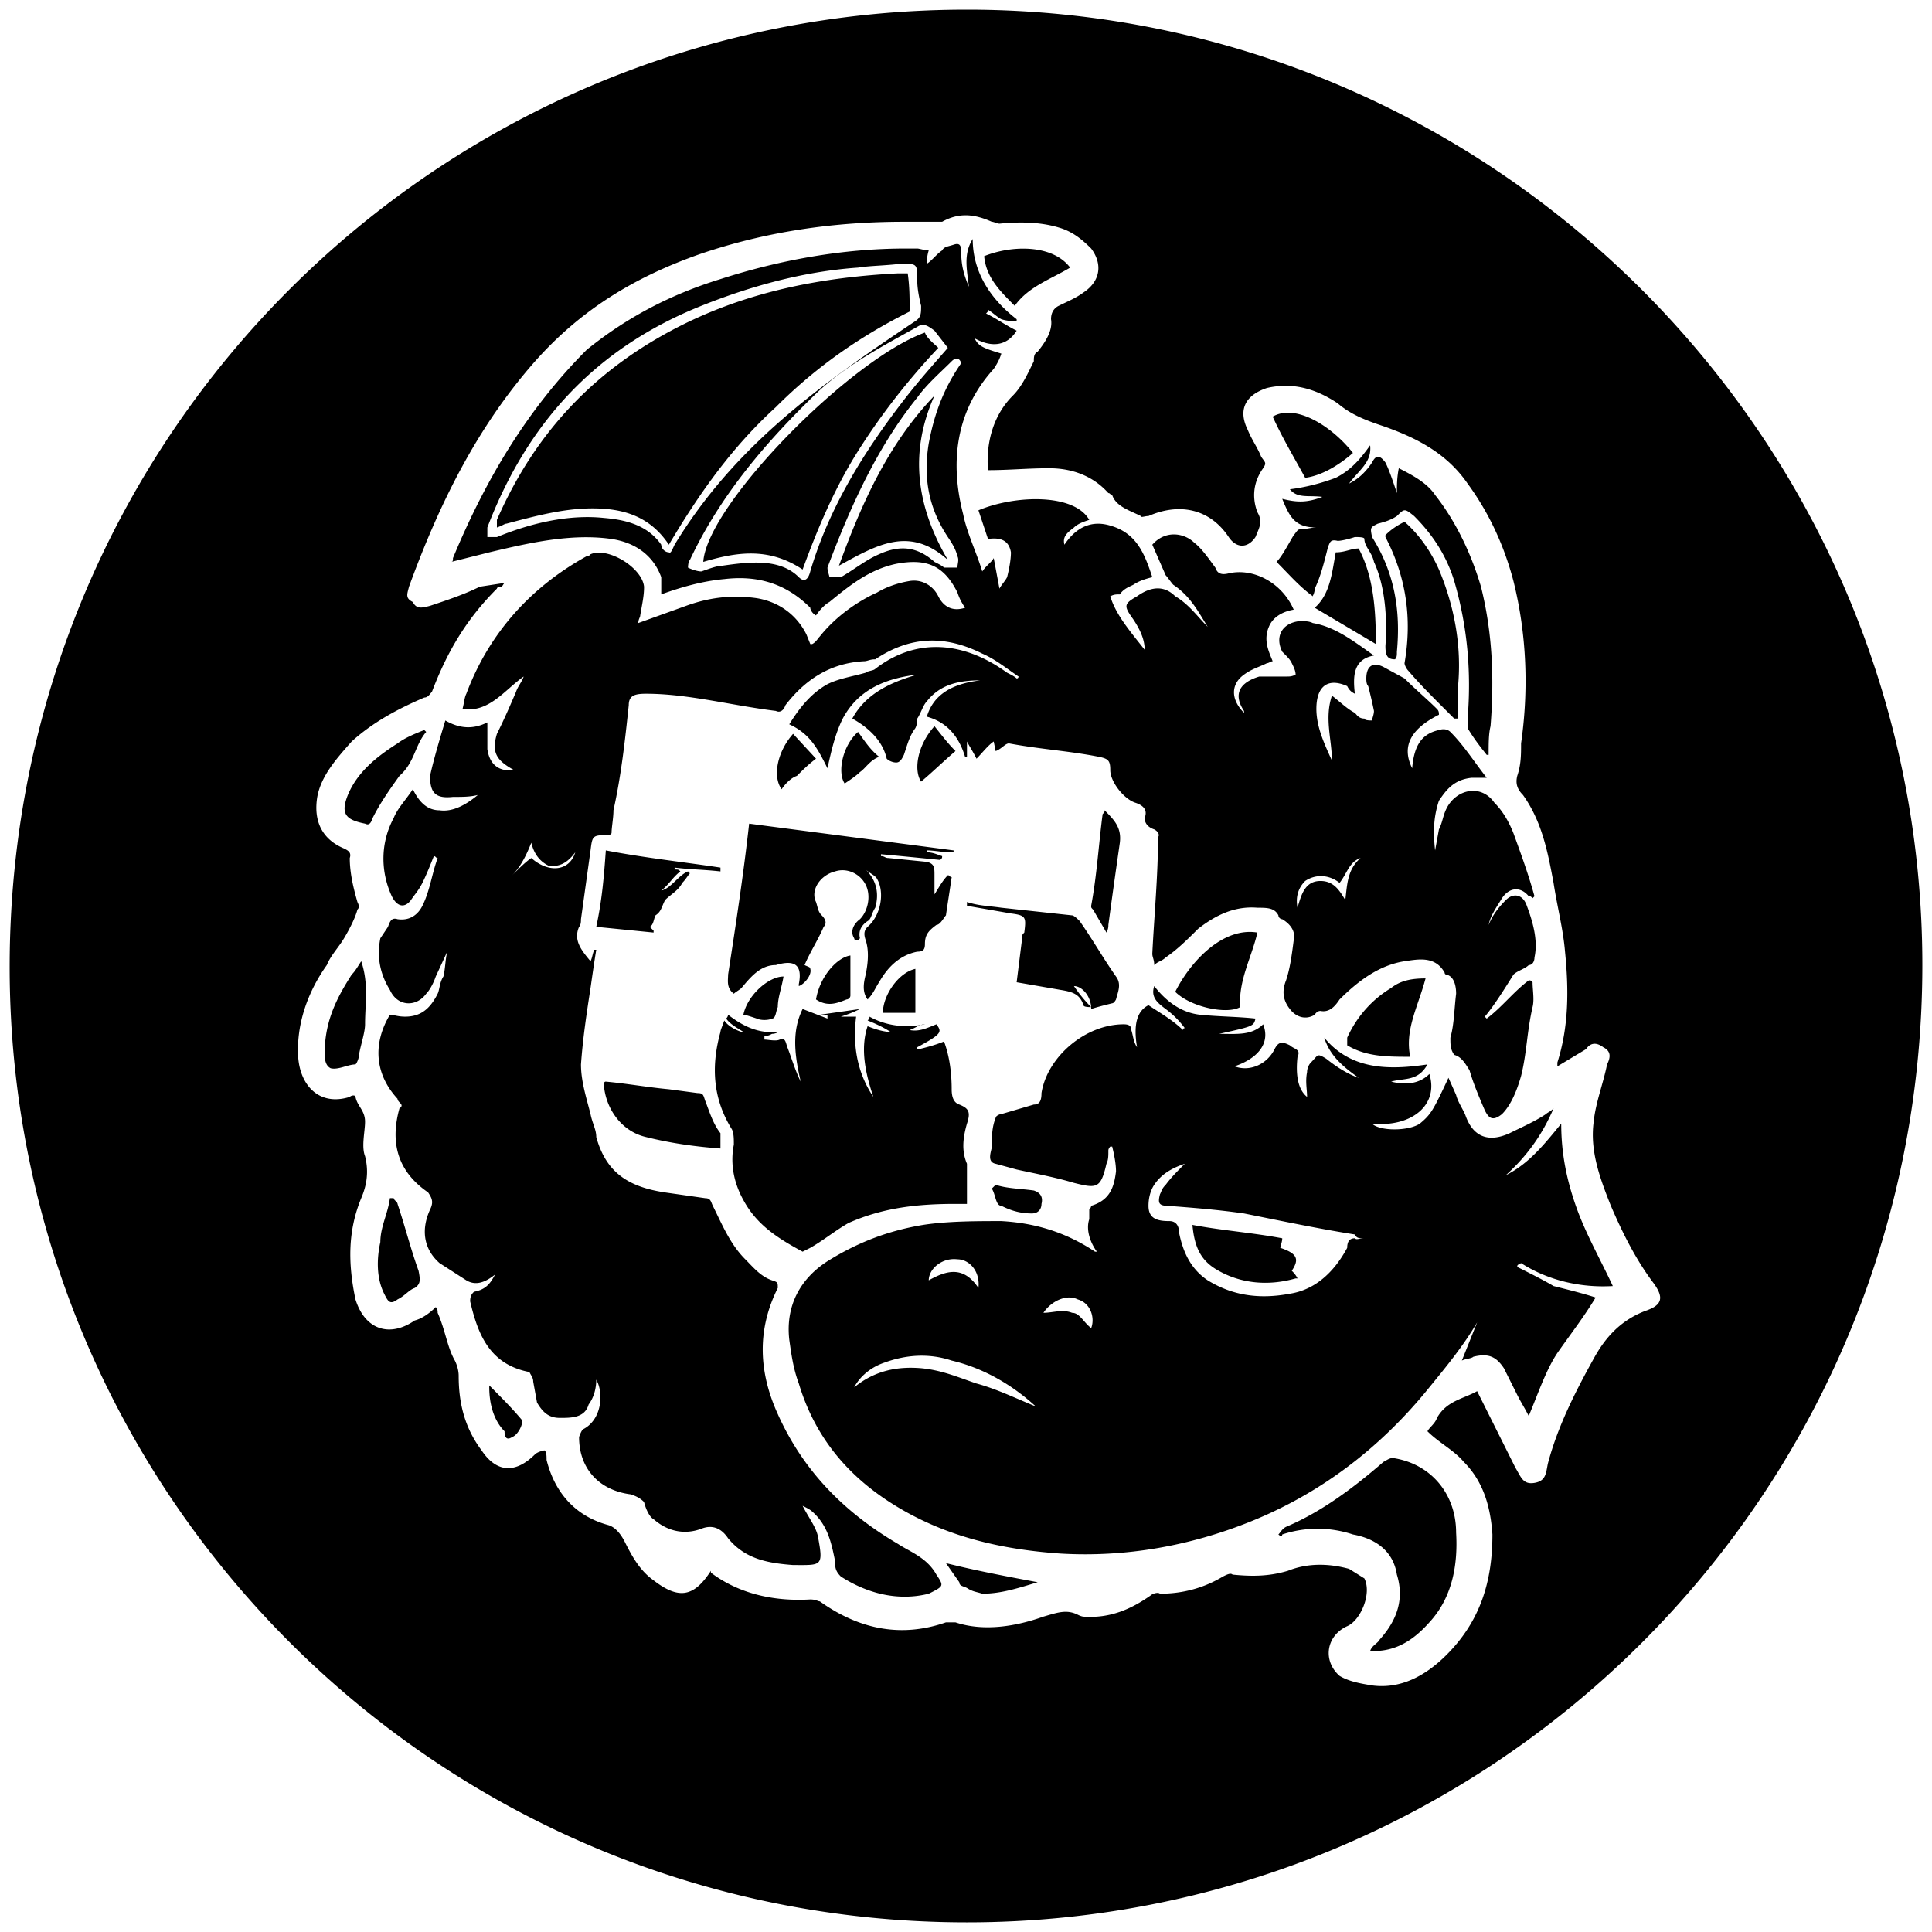 <svg xmlns="http://www.w3.org/2000/svg" viewBox="0 0 1000 1000"><path d="M5 500.496c0 271.98 220.55 494.507 495.496 494.507 271.98 0 494.507-220.55 494.507-495.496C995.003 227.528 773.464 5 500.496 5 226.54 5 5 225.55 5 500.496zm149.341 46.484c-.989-16.813 4.945-33.627 14.835-47.473 1.978-4.945 5.934-8.901 8.902-13.846 2.967-4.945 5.934-10.88 6.923-14.835.989-.99.989-1.978 0-3.956-1.978-6.923-3.956-14.836-3.956-22.748.989-2.967-.99-3.956-2.968-4.945-11.868-4.945-15.824-14.835-13.846-26.703 1.978-10.88 9.89-19.78 17.803-28.682 10.879-9.89 23.736-16.813 37.582-22.747 1.978 0 2.967-1.978 3.956-2.967 7.912-20.77 17.802-37.582 33.627-53.407 0 0 0-.989 1.978-.989.989 0 .989-.989 1.978-1.978l-12.857 1.978c-7.913 3.956-16.814 6.923-25.715 9.89-3.956.99-6.923 1.978-8.901-1.978-3.956-1.978-2.967-3.956-1.978-7.912 15.824-43.516 35.604-83.077 65.275-116.703 23.736-26.704 51.429-43.517 85.055-55.385 34.616-11.868 70.22-16.813 105.825-16.813h19.78c8.901-4.946 16.813-3.956 25.714 0 .99 0 2.967.989 3.956.989 9.89-.99 20.77-.99 30.66 1.978 6.923 1.978 11.868 5.934 16.813 10.879 5.934 7.912 4.945 16.813-3.956 22.747-3.956 2.967-8.901 4.945-12.857 6.923-1.978.99-3.956 2.967-3.956 6.923.989 5.934-2.967 11.868-6.923 16.814-1.978.989-1.978 2.967-1.978 4.945-2.967 5.934-5.934 12.857-10.88 17.802-10.879 10.879-13.846 25.714-12.857 38.571 10.88 0 20.77-.989 31.649-.989 11.868 0 22.747 3.956 30.66 12.858.988 0 .988.989 1.977.989 1.978 5.934 8.901 7.912 14.835 10.879 0 .989 1.979 0 3.957 0 15.824-6.923 31.648-3.956 41.538 10.879 3.956 5.934 9.89 5.934 13.846 0 1.978-4.945 3.956-7.912.99-12.857-2.968-7.912-1.979-15.824 2.966-22.748 1.978-2.967.99-2.967-.989-5.934-1.978-4.945-4.945-8.9-6.923-13.846-4.945-9.89-1.978-17.802 9.89-21.758 12.858-2.967 24.726 0 36.594 7.912 6.923 5.934 14.835 8.901 23.736 11.868 16.814 5.934 32.638 13.846 43.517 29.67 10.88 14.836 18.791 31.649 23.736 50.44 6.923 27.693 7.912 56.374 3.956 84.066 0 5.935 0 10.88-1.978 16.814-.989 3.956 0 6.923 2.967 9.89 9.89 13.846 12.858 29.67 15.825 45.495 1.978 12.857 4.945 23.736 5.934 35.604 1.978 19.78 1.978 38.572-3.956 57.363v1.978l14.835-8.901c1.978-2.967 4.945-3.956 8.9-.99 3.957 1.979 3.957 4.946 1.979 8.902-1.978 9.89-5.934 19.78-6.923 29.67-1.978 14.836 2.967 28.682 8.901 43.517 5.934 13.846 12.857 27.692 21.758 39.56 5.934 7.913 4.945 11.869-3.956 14.836-12.857 4.945-20.769 13.846-26.703 24.725-9.89 17.802-18.791 35.605-23.736 54.396-.99 4.945-.99 8.901-6.924 9.89-5.934.989-6.923-2.967-9.89-7.912l-19.78-39.56c-6.923 3.955-15.824 4.944-20.77 13.846-.988 2.967-3.955 4.945-4.944 6.923 5.934 5.934 13.846 9.89 18.79 15.824 9.891 9.89 13.847 22.747 14.836 37.582 0 23.737-5.934 44.506-23.736 62.308-10.88 10.88-23.737 17.803-38.572 15.825-5.934-.99-11.868-1.978-16.813-4.946-8.901-7.912-6.923-20.769 3.956-25.714 6.923-2.967 12.857-16.813 8.901-24.725l-7.912-4.945c-10.88-2.967-21.758-2.967-31.648.989-9.89 2.967-18.792 2.967-28.682 1.978-.989-.99-2.967 0-4.945.989-9.89 5.934-20.77 8.9-32.637 8.9-.99-.988-3.956 0-4.945.99-9.89 6.923-20.77 11.868-34.616 10.879 0 0-.989 0-2.967-.989-5.934-2.967-10.88-.989-17.802.989-13.846 4.945-30.66 7.912-45.495 2.967h-4.945c-22.747 7.912-44.506 3.956-65.275-10.88-.989 0-1.978-.988-4.945-.988-16.813.989-35.605-1.978-51.429-13.846v-.99c-8.9 13.847-16.813 14.836-29.67 4.946-6.923-4.945-10.88-11.868-14.835-19.78-1.978-3.957-4.945-7.913-8.902-8.902-17.802-4.945-27.692-17.802-31.648-33.626 0-1.978 0-3.956-.989-4.945-.989 0-3.956.989-4.945 1.978-9.89 9.89-19.78 9.89-27.692-1.978-8.902-11.868-11.869-24.726-11.869-38.572 0-2.967-.989-5.934-1.978-7.912-3.956-6.923-4.945-15.824-8.9-24.725 0-.99 0-1.978-.99-2.967-2.967 2.967-6.923 5.934-10.879 6.923-12.857 8.9-25.714 4.945-30.66-10.88-3.955-18.79-3.955-35.604 2.968-52.417 2.967-6.923 3.956-13.846 1.978-21.758-1.978-4.946 0-12.858 0-17.803 0-5.934-3.956-7.912-4.945-12.857 0-.989-1.978-.989-2.967 0-15.825 4.945-25.715-5.934-26.704-20.77zm13.846-5.934c0 3.956-.989 9.89 2.967 11.868 3.956.989 8.902-1.978 12.858-1.978.989-.99 1.978-3.956 1.978-5.934.989-4.945 2.967-10.88 2.967-14.835 0-10.88 1.978-20.77-1.978-32.638-1.978 2.967-2.967 4.945-4.945 6.923-6.924 10.88-12.858 21.759-13.847 36.594zm11.869-129.561c-3.957 9.89-.99 12.857 8.9 14.835 1.979.99 2.968 0 3.957-2.967 3.956-7.912 8.9-14.835 13.846-21.758 7.912-6.923 7.912-15.825 13.846-22.748l-.989-.989c-4.945 1.978-9.89 3.956-13.846 6.923-10.88 6.924-20.77 14.836-25.714 26.704zm16.813 231.43c-1.978 8.9-1.978 18.79 1.978 26.703 1.978 3.956 2.967 5.934 6.923 2.967 3.956-1.978 5.934-4.945 8.901-5.934 2.967-1.978 2.967-3.957 1.978-8.902-3.956-10.879-6.923-22.747-10.88-34.615 0-.99-1.977-1.978-1.977-2.967h-1.978c-.99 7.912-4.945 14.835-4.945 22.747zm0-157.254c-1.978 9.89 0 18.791 4.945 26.703 3.956 8.901 13.846 8.901 18.791 1.978 1.978-1.978 3.956-5.934 4.945-8.9l5.934-12.858c-.989 3.956-.989 8.901-1.978 12.857-1.978 2.967-1.978 6.923-2.967 8.901-3.956 7.912-8.9 11.869-16.813 11.869-3.956 0-5.934-.99-7.912-.99-8.901 14.836-7.912 30.66 3.956 43.517 0 1.978 3.956 2.967.989 4.945-4.945 17.802-.99 32.638 14.835 43.517 1.978 2.967 2.967 4.945.99 8.901-4.946 10.88-2.968 20.77 4.944 27.692l13.846 8.901c4.945 2.968 9.89.99 14.836-2.967-2.967 5.935-5.934 7.913-10.88 8.902-.989.989-1.978 1.978-1.978 4.945 3.957 16.813 9.89 32.637 30.66 36.593.989 1.978 1.978 2.967 1.978 4.945l1.978 10.88c2.967 4.944 5.934 7.912 11.868 7.912s12.857 0 14.835-6.924c2.967-3.956 3.956-8.9 3.956-12.857 3.956 6.923 2.967 20.77-6.923 25.715-.989.989-1.978 3.956-1.978 3.956 0 16.813 10.88 27.692 26.704 29.67 2.967.99 4.945 1.978 6.923 3.956.989 3.956 2.967 7.912 4.945 8.901 7.912 6.923 16.813 7.912 24.725 4.945 4.945-1.978 9.89-.989 13.846 4.945 8.902 10.88 20.77 12.858 33.627 13.847 14.835 0 15.824.989 12.857-14.836-.989-4.945-4.945-9.89-7.912-15.824 1.978.99 3.956 1.978 4.945 2.967 7.912 6.923 9.89 15.824 11.868 25.715 0 2.967 0 4.945 2.967 7.912 13.846 8.9 29.67 12.857 45.495 8.9 7.912-3.955 7.912-3.955 3.956-9.89-4.945-8.9-13.846-11.867-19.78-15.824-28.682-16.813-49.451-38.571-62.308-67.253-9.89-21.758-10.88-43.516 0-65.274 0-2.968 0-2.968-2.967-3.957-5.934-1.978-9.89-6.923-13.846-10.879-7.913-7.912-11.869-17.802-16.814-27.692-.989-1.978-.989-3.956-3.956-3.956l-20.77-2.967c-19.78-2.967-30.659-10.88-35.604-28.682 0-3.956-1.978-6.923-2.967-11.868-1.978-7.912-4.945-16.813-4.945-25.714.99-13.846 2.967-26.704 4.945-39.56.99-6.924 1.978-13.847 2.967-19.781h-.989c-.989 1.978-.989 3.956-1.978 5.934-4.945-5.934-8.9-10.88-5.934-17.802.99-.99.99-2.967.99-3.956l4.944-35.605c.99-7.912.99-7.912 9.89-7.912l.99-.989c0-2.967.989-7.912.989-11.868 3.956-17.802 5.934-35.605 7.912-54.396 0-4.945 2.967-5.934 8.9-5.934 21.76 0 43.517 5.934 67.254 8.901 1.978.99 3.956 0 4.945-2.967 9.89-12.857 22.747-21.758 40.55-22.747 1.977 0 2.966-.99 5.933-.99 17.803-11.867 35.605-12.856 55.385-2.966 6.923 2.967 12.857 7.912 18.792 11.868 0 0 0 .989-.99.989-.988-.989-2.966-1.978-4.945-2.967-21.758-15.824-46.483-18.791-68.242-1.978-.989.989-3.956.989-4.945 1.978-6.923 1.978-13.846 2.967-19.78 5.934-8.901 4.945-14.835 12.857-19.78 20.77 10.879 4.944 14.835 12.857 19.78 22.747 1.978-8.901 3.956-17.803 7.912-25.715 7.912-14.835 21.759-20.769 38.572-22.747-13.846 3.956-26.704 9.89-33.627 22.747 8.901 4.945 15.825 11.868 17.803 20.77.989.989 2.967 1.978 4.945 1.978 1.978 0 2.967-1.978 3.956-3.956 1.978-5.935 2.967-9.89 5.934-13.847.989-1.978.989-3.956.989-4.945 1.978-2.967 2.967-6.923 4.945-8.9 6.923-8.902 16.813-10.88 27.692-10.88-16.813 1.978-24.725 8.901-27.692 18.791 10.879 2.967 16.813 10.88 19.78 20.77h.99v-7.913c.988 1.978 2.966 4.946 4.944 8.902 2.967-2.967 5.934-6.924 8.901-8.902l.99 4.946c2.966-.99 4.944-3.957 6.922-3.957 15.825 2.968 31.649 3.957 46.484 6.924 4.945.989 5.934 1.978 5.934 6.923 0 5.934 6.923 14.835 12.857 16.813 2.967.989 6.924 2.967 4.945 7.912 0 2.967 1.979 4.945 4.946 5.934 1.978.99 2.967 2.967 1.978 3.956 0 19.78-1.978 40.55-2.967 60.33 0 1.978.989 2.967.989 5.934 1.978-1.978 3.956-1.978 5.934-3.956 5.934-3.956 11.868-9.89 16.813-14.835 8.901-6.923 18.791-11.868 30.66-10.88 4.944 0 8.9 0 10.878 3.957 0 .989.99 1.978 1.979 1.978 4.945 2.967 6.923 6.923 5.934 10.879-.99 7.912-1.978 14.835-3.956 20.77-1.978 4.944-1.978 9.89 1.978 14.834 2.967 3.957 7.912 5.935 12.857 2.967 0 0 .989-1.978 2.967-1.978 4.945.99 7.912-2.967 9.89-5.934 9.89-9.89 20.77-17.802 33.626-19.78 6.924-.989 15.825-2.967 20.77 5.934 0 .99.989.99.989.99 3.956.988 4.945 5.933 4.945 9.89-.99 7.911-.99 15.824-2.967 22.747 0 3.956 0 5.934 1.978 8.9 3.956.99 5.934 4.946 7.912 7.913 1.978 6.923 4.945 13.846 7.912 20.77 1.978 3.955 3.956 5.933 8.901 1.977 4.945-4.945 7.912-12.857 9.89-19.78 2.967-11.868 2.967-22.747 5.934-35.605.99-3.956 0-8.9 0-12.857-.989-.989-.989-.989-1.978-.989-7.912 5.934-13.846 13.846-21.758 19.78l-.989-.988c4.945-5.935 9.89-13.847 14.835-21.759 1.978-1.978 5.934-2.967 7.912-4.945 1.978 0 2.967-1.978 2.967-3.956 1.978-8.901-.989-18.791-3.956-26.703-1.978-5.934-6.923-6.923-10.879-2.967-3.956 3.956-6.923 7.912-8.9 12.857.988-4.945 3.955-8.901 6.922-13.846 3.956-5.934 9.89-5.934 13.846-.99.99 0 .99 0 1.978.99l.99-.99c-2.968-10.879-6.924-21.758-10.88-32.637-1.978-4.945-4.945-10.879-9.89-15.824-6.923-9.89-19.78-6.923-24.725 2.967-1.978 3.956-1.978 6.923-3.956 10.88l-1.978 10.878c-.99-8.9-.99-16.813 1.978-25.714 3.956-5.934 7.912-10.88 16.813-11.868h7.912c-6.923-8.901-11.868-16.814-18.791-23.737-.99-.989-2.967-1.978-5.934-.989-8.901 1.978-12.857 7.912-13.847 19.78-5.934-11.868 0-20.769 13.847-27.692 0-.989 0-1.978-.99-2.967-4.944-4.945-10.878-9.89-16.813-15.824l-10.879-5.934c-5.934-2.967-8.9 0-8.9 5.934 0 .989 0 2.967.988 3.956.99 3.956 1.978 7.912 2.967 12.857 0 1.978-.989 3.956-.989 4.945-.989 0-3.956 0-3.956-.989-2.967 0-3.956-1.978-4.945-2.967-3.956-1.978-7.912-5.934-11.868-8.9-3.956 11.867 0 22.746 0 33.626-3.956-8.902-8.901-18.792-7.912-29.67.989-9.891 6.923-12.858 15.824-8.902.989 1.978 1.978 2.967 3.956 3.956-.989-8.901-.989-17.802 9.89-19.78-9.89-6.923-19.78-14.835-31.648-16.813-1.978-.99-3.956-.99-6.923-.99-8.901.99-12.858 7.913-8.901 15.825 2.967 2.967 3.956 3.956 4.945 5.934.989 1.978 1.978 3.956 1.978 5.934-1.978.989-2.967.989-4.945.989h-13.847c-9.89 2.967-13.846 8.901-7.912 17.802v.99c-6.923-6.924-6.923-14.836 0-19.781 3.956-2.967 7.912-3.956 11.868-5.934.99 0 1.978-.99 2.967-.99-1.978-4.944-4.945-10.878-1.978-17.801 1.978-4.945 6.924-7.913 12.858-8.902-5.934-13.846-20.77-21.758-33.627-18.79-3.956.988-5.934 0-6.923-2.968-2.967-3.956-6.923-9.89-10.88-12.857-4.944-4.945-14.834-6.923-21.757.989l6.923 15.824c.989.99 2.967 3.956 3.956 4.945 8.9 5.934 12.857 13.846 17.802 21.759-4.945-4.945-9.89-11.869-16.813-15.825-5.934-5.934-12.857-4.945-19.78 0-6.924 3.956-6.924 4.945-1.979 11.869 3.956 5.934 5.934 10.879 5.934 15.824-6.923-8.901-14.835-17.802-17.802-27.693 1.978-.989 2.967-.989 4.945-.989 1.978-2.967 4.945-3.956 6.923-4.945 2.967-1.978 5.934-2.967 9.89-3.956-3.956-11.868-7.912-22.747-21.758-26.703-9.89-2.967-17.802.989-23.736 9.89-.99-3.956.989-5.934 4.945-8.901 1.978-1.978 4.945-2.967 7.912-3.956-7.912-13.846-38.571-12.857-57.363-4.945l4.945 14.835c6.923-.99 10.88.989 11.868 6.923 0 3.956-.989 8.901-1.978 12.857-.989 1.978-2.967 3.956-3.956 5.934l-2.967-15.824c-.989 1.978-3.956 3.956-5.934 6.923-2.967-9.89-7.912-19.78-9.89-29.67-6.923-26.704-3.956-53.407 15.824-75.165 1.978-2.967 2.967-4.945 3.956-7.912-9.89-2.968-11.868-3.957-13.846-7.913 8.901 4.945 16.813 3.956 21.759-3.956-5.935-2.967-9.89-5.934-15.825-8.9.99-.99.99-.99.99-1.979 2.966 1.978 4.944 3.956 6.922 4.945 2.967.99 5.935.99 7.913.99v-.99c-12.858-9.89-22.748-23.736-22.748-41.538-4.945 7.912-2.967 15.824-1.978 24.725-2.967-6.923-3.956-11.868-3.956-17.802 0-3.956-.989-4.945-3.956-3.956-2.967.989-4.945.989-5.934 2.967-2.967 1.978-4.945 4.945-7.912 6.923 0-.99 0-3.956.989-6.923-1.978 0-4.945-.99-5.934-.99h-5.934c-32.638 0-65.275 5.935-95.935 15.825-25.714 7.912-48.461 19.78-69.23 36.594-30.66 30.659-52.418 67.252-69.232 107.802 0 .791 0 1.583-.494 1.88l19.286-4.847c20.769-4.945 42.527-9.89 63.297-6.923 12.857 1.978 21.758 8.901 25.714 19.78v8.901c10.879-3.956 21.758-6.923 32.637-7.912 16.814-1.978 31.649 1.978 44.506 14.835 0 .99.989 2.967 2.967 3.957 1.978-2.968 4.945-5.935 6.923-6.924 10.88-8.9 20.77-16.813 34.616-19.78 15.824-2.967 24.725.99 31.648 14.835.99 2.967 1.978 4.945 3.956 7.912-5.934 1.978-10.879 0-13.846-5.934-2.967-5.934-8.901-8.9-14.835-7.912-5.934.99-11.868 2.967-16.814 5.934-10.879 4.945-21.758 12.858-29.67 22.748-.989.989-1.978 2.967-3.956 3.956h-.989l-1.978-4.945c-4.945-9.89-13.846-16.814-25.714-18.792-13.847-1.978-25.715 0-36.594 3.956l-24.725 8.902c0-1.978.989-2.967.989-3.956.989-5.935 1.978-9.89 1.978-14.836-.99-9.89-18.792-20.769-27.693-16.813-.989.99-.989.99-1.978.99-28.681 15.823-50.44 39.56-62.308 71.208-.989 1.978-.989 3.956-1.978 7.912 13.847 1.978 21.759-9.89 31.649-16.813-.99 2.967-2.967 4.945-3.956 7.912-2.967 6.923-5.934 13.846-9.89 21.758-2.967 9.89 0 13.847 8.9 18.792-8.9.989-12.856-3.956-13.845-10.88v-13.846c-7.913 3.956-14.836 2.967-21.759-.989-2.967 9.89-5.934 19.78-7.912 28.682 0 8.9 2.967 11.868 11.868 10.879 4.945 0 8.901 0 12.857-.99-5.934 4.946-12.857 8.902-19.78 7.913-6.923 0-10.879-4.945-13.846-10.88-3.956 5.935-7.912 9.891-9.89 14.836-6.923 12.857-6.923 27.692-.99 40.55 2.968 5.934 6.924 5.934 9.891 1.978 1.978-2.967 3.956-4.945 5.934-8.901 1.978-3.957 3.956-8.902 5.934-13.847.99 0 .99.99 1.978.99-2.967 7.911-3.956 16.813-7.912 24.725-1.978 3.956-5.934 7.912-12.857 6.923-2.967-.99-3.956.989-4.945 3.956zm36.593-194.836.495-.099c-.1.1-.297.1-.495.1zm18.792-12.857v-4.945c20.769-54.396 56.373-92.967 110.77-114.726 24.725-9.89 52.417-17.802 81.098-19.78 5.934-.99 13.847-.99 21.759-1.978h.989c7.912 0 7.912 0 7.912 8.901 0 3.956.989 8.901 1.978 12.857 0 3.956 0 5.934-2.967 7.912-50.44 33.627-93.957 65.275-124.616 115.715-.989 1.978-1.978 4.945-2.967 3.956-1.978 0-3.956-1.978-3.956-3.956-6.923-9.89-17.802-12.857-29.67-13.846-18.792-1.978-38.572 2.967-55.385 9.89zm.989 440.111c0 7.912 1.978 16.814 7.912 22.748 0 2.967.989 4.945 3.956 2.967 2.967-.99 5.934-6.923 4.945-8.901-4.945-5.935-10.88-11.869-16.813-17.803zm3.956-445.056c2.967-.99 3.956-1.978 4.945-1.978 14.835-3.956 29.67-7.912 44.505-7.912 15.825 0 29.67 3.956 39.56 18.791 15.825-26.703 32.638-50.44 55.386-71.209 20.769-20.77 43.516-36.594 69.23-49.45 0-6.924 0-12.858-.988-19.781h-4.945c-38.572 1.978-75.165 8.901-109.78 25.714-44.507 21.759-77.144 54.396-97.913 101.869zm7.912 180c4.945-4.945 7.912-11.868 9.89-16.813.989 3.956 2.967 8.901 8.901 11.868 6.923.99 10.88-2.967 13.846-6.923-2.967 9.89-13.846 10.88-22.747 2.967-2.967 1.978-6.923 5.934-9.89 8.901zm43.516 26.704 29.67 2.967v-.99l-1.977-1.977c1.978-.99 1.978-3.956 2.967-5.934 2.967-1.978 2.967-3.956 4.945-7.912 2.967-2.967 6.923-4.945 8.901-8.901 1.978-1.979 2.967-3.957 3.956-4.946l-.989-.989c-4.945 1.978-8.901 8.902-13.846 9.89 3.956-2.966 5.934-6.923 9.89-9.89-.989-.989-.989-.989-2.967-.989v-.989c7.912.99 14.835.99 23.736 1.978v-1.978c-19.78-2.967-38.571-4.945-59.34-8.9-.99 13.845-1.979 25.714-4.946 39.56zm3.956 82.088c.99 11.868 8.902 23.736 21.759 26.703 11.868 2.967 24.725 4.945 38.571 5.935v-7.913c-3.956-4.945-5.934-11.868-7.912-16.813-.989-2.967-.989-3.956-3.956-3.956l-14.835-1.978c-10.88-.989-21.758-2.967-32.638-3.956-.989 0-.989.989-.989 1.978zM356.1 293.792s0-2.967.99-3.956c15.823-33.626 39.56-61.319 66.263-87.033 14.835-13.846 33.627-23.737 51.429-33.627 2.967-1.978 4.945-.989 8.9 1.978l6.924 8.902c-6.923 7.912-14.835 16.813-21.758 25.714-20.77 26.703-39.56 56.374-49.451 90-.989 3.956-2.967 5.934-5.934 2.967-9.89-9.89-25.714-7.912-39.56-5.934-2.968 0-7.913 1.978-10.88 2.967-1.978 0-4.945-.989-6.923-1.978zm7.912-2.967c16.813-4.945 33.627-7.912 51.429 3.956 7.912-21.758 16.813-42.527 28.681-61.319 11.869-18.791 25.715-36.593 41.539-53.406-1.978-1.979-5.934-4.946-6.923-7.913-38.572 13.847-112.748 89.012-114.726 118.682zm8.901 243.298c-4.945 17.802-3.956 34.615 5.934 50.44.99 1.977.99 4.944.99 7.911-1.979 9.89 0 19.78 4.944 28.682 6.924 12.857 17.803 19.78 30.66 26.703l3.956-1.978c6.923-3.956 12.857-8.9 19.78-12.857 17.803-7.912 35.605-9.89 55.385-9.89h5.934v-20.77c-2.967-6.922-1.978-13.846 0-20.769 1.978-5.934.99-7.912-3.956-9.89-2.967-.989-3.956-3.956-3.956-7.912 0-7.912-.989-16.813-3.956-24.725-4.945 1.978-8.901 2.967-12.857 3.956-.99 0-.99 0-.99-.99 12.858-6.922 12.858-7.911 9.89-11.867-4.944 1.978-8.9 3.956-13.845 2.967 2.077-.693 3.758-1.88 5.538-2.572-9.099 1.385-18.099.198-26.308-4.351 0 .989 0 .989-.989 1.978 4.946 1.978 8.902 3.956 11.869 5.934-2.967 0-6.923-.99-11.869-2.967-3.956 11.868-.989 24.725 2.967 36.593-7.912-11.868-10.879-25.714-8.9-41.538h-7.913c2.967-.99 5.934-1.979 9.89-3.957l-20.769 2.968h3.956v1.978l-12.857-4.946c-5.934 11.869-3.956 24.726-.99 37.583-2.966-5.934-4.944-12.857-6.922-17.802-.99-2.967-.99-4.945-3.956-3.956-1.978.989-5.934 0-7.912 0V536.1c1.978 0 1.978 0 3.956-.99 1.78 0 2.769-.79 3.66-.988-9.792.89-17.605-2.077-26.408-8.901 0 0 0 .989-.989 1.978 1.978 2.967 5.934 4.945 8.901 6.923h-.989c-2.967-.99-6.923-2.967-8.9-5.934-.99 2.967-1.979 4.945-1.979 5.934zm3.956-29.67c0 2.966-.989 6.922 2.967 9.89.99-.99 2.967-1.979 3.956-2.968 4.946-5.934 9.89-11.868 17.803-11.868 9.89-2.967 13.846 0 11.868 9.89v.99c2.967-.99 6.923-5.935 5.934-8.902 0-.989-.989-.989-2.967-1.978 2.967-6.923 6.923-12.857 9.89-19.78.99-.99 1.978-2.967-.989-5.934-1.978-1.978-1.978-3.956-2.967-6.923-2.967-5.934 1.978-13.847 9.89-15.825 5.934-1.978 12.857.99 15.824 6.924 2.967 5.934.99 13.846-2.967 17.802-3.956 2.967-4.945 6.923-2.967 9.89 0 .989.99.989 1.978.989l.99-.99c-.99-3.955.988-6.922 3.955-8.9 1.978-.99 1.978-3.956 3.956-6.923 1.979-6.923.99-13.846-4.945-19.78 1.978 1.977 4.945 2.966 5.934 4.944 3.957 6.924 1.979 18.792-4.945 24.726-1.978 1.978-1.978 3.956-.989 6.923 1.978 5.934.99 12.857 0 17.802-.989 3.956-1.978 8.901.99 12.857 2.966-2.967 3.955-5.934 5.934-8.9 3.956-6.924 9.89-13.847 19.78-15.825 2.967 0 3.956-.989 3.956-3.956 0-4.945 1.978-6.923 5.934-9.89 1.978 0 3.956-3.956 4.945-4.945.989-6.923 1.978-12.857 2.967-19.78-.989 0-.989-.99-1.978-.99-2.967 2.968-4.945 6.924-6.923 9.89v-9.89c0-3.956 0-5.934-3.956-6.923l-19.78-1.978c-1.978 0-1.978-.989-3.956-.989v-.989c10.879.99 20.769 1.978 30.659 2.967.989-.989.989-.989.989-1.978-2.967-.989-4.945-1.978-7.912-1.978v-.989c3.956 0 7.912.99 12.857.99.99 0 .99 0 .99-.99L387.748 426.32c-2.968 26.703-6.924 52.418-10.88 78.132zm7.912 20.769c.99 0 3.957.989 6.924 1.978 1.978.989 5.934.989 7.912 0 1.978 0 1.978-3.957 2.967-5.935 0-4.945 1.978-9.89 2.967-15.824-7.912 0-18.791 9.89-20.77 19.78zm18.492 8.928c.102-.027.2-.027.3-.027zm1.289-125.632c1.978-2.967 4.945-5.934 7.912-6.923 2.967-2.967 5.934-5.934 9.89-8.901l-11.868-12.858c-7.912 8.902-10.88 21.759-5.934 28.682zm3.956 284.836c.989 6.923 1.978 14.835 4.945 22.747 8.901 29.67 27.692 50.44 53.407 65.275 25.714 14.835 53.406 20.77 82.088 22.748 33.626 1.978 67.253-3.957 98.901-16.814 36.594-14.835 67.253-38.571 91.979-69.23 8.9-10.88 17.802-21.759 24.725-33.627l-7.912 19.78c1.978-.989 4.945-.989 5.934-1.978 7.912-1.978 11.868 0 15.824 5.934l6.923 13.846c1.978 3.956 3.956 6.923 5.934 10.88 4.945-11.869 8.902-23.737 14.836-32.638 6.923-9.89 13.846-18.791 19.78-28.681-5.934-1.978-13.846-3.956-21.758-5.934-4.946-2.968-12.858-6.924-18.792-9.89 0-.99 0-.99 1.978-1.979 13.847 8.901 30.66 12.858 47.473 11.869-5.934-12.858-13.846-26.704-18.791-40.55-4.945-13.846-7.912-27.692-7.912-43.517-8.902 10.88-16.814 20.77-28.682 26.704 10.88-9.89 18.791-20.77 24.726-34.616-1.978 1.978-2.967 1.978-3.956 2.967-5.935 3.956-12.858 6.923-18.792 9.89-10.879 4.945-18.791 1.978-22.747-8.9-.99-2.968-3.956-6.924-4.945-10.88l-3.956-8.901c-7.912 16.813-8.901 18.791-14.835 23.736-5.935 3.956-20.77 3.956-24.726 0 20.77 1.978 34.616-9.89 29.67-25.714-4.944 4.945-11.868 5.934-19.78 3.956 6.923-1.978 13.847 0 18.792-8.901-19.78 2.967-39.561 2.967-53.407-13.846 2.967 9.89 10.879 15.824 17.802 20.769-5.934-1.978-11.868-5.934-16.813-9.89-4.945-2.967-3.956-1.978-7.912 1.978-.99.989-1.978 2.967-1.978 4.945-.99 4.945 0 8.901 0 12.857-4.945-3.956-5.934-11.868-4.945-20.77 1.978-3.955-1.978-3.955-3.956-5.933-3.956-1.978-5.935-1.978-7.913 1.978-3.956 7.912-12.857 11.868-20.769 8.9 11.868-3.955 18.791-11.867 14.835-21.757-5.934 5.934-13.846 4.945-22.747 4.945 17.802-3.956 17.802-3.956 18.791-7.912-8.9-.99-18.79-.99-28.681-1.978-8.901-.99-16.813-5.935-23.736-14.836-1.978 5.934 1.978 8.901 5.934 11.868 3.956 2.968 6.923 5.935 9.89 9.89-.99 0-.99.99-.99.99-4.944-4.945-11.867-8.902-17.801-12.858-5.935 2.967-7.913 9.89-5.935 21.759-1.978-2.967-1.978-5.934-2.967-8.901 0-1.978-.989-2.967-3.956-2.967-19.78 0-39.56 16.813-42.527 35.604 0 3.956-.99 5.934-3.956 5.934l-16.814 4.945c-.989 0-2.967.99-2.967 1.978-1.978 4.945-1.978 9.89-1.978 14.835 0 1.979-2.967 7.913 1.978 8.902l10.88 2.967c8.9 1.978 19.78 3.956 29.67 6.923 11.868 2.967 13.846 2.967 16.813-9.89.99-1.978.99-3.956.99-6.923 0-.99.988-1.979.988-1.979h.99c.988 3.957 1.977 8.902 1.977 12.858-.989 7.912-2.967 14.835-12.857 17.802 0 0 0 .989-.989 1.978v4.945c-1.978 5.934.99 12.857 3.956 16.813h-.989c-14.835-9.89-30.66-14.835-48.462-15.824-12.857 0-27.692 0-40.55 1.978-17.801 2.967-33.626 8.901-49.45 18.791-13.846 8.901-21.758 22.748-19.78 40.55zm13.846-176.045c5.934 3.956 10.88 1.978 15.824 0 .99 0 1.978-.989 1.978-1.978v-20.769c-6.923.99-15.824 10.88-17.802 22.747zm5.934-223.517c11.868-31.648 25.714-62.308 46.484-88.022 4.945-6.923 11.868-12.857 17.802-18.791 1.978-1.978 3.956-1.978 4.945.989-8.901 12.857-13.846 25.714-16.813 41.538-2.967 17.802 0 33.627 9.89 48.462 1.978 2.967 3.956 5.934 4.945 9.89.99 1.978 0 3.956 0 5.934h-6.923c-.989-.989-2.967-1.978-4.945-2.967-8.901-7.912-17.802-8.901-28.681-3.956-6.924 2.967-12.858 7.912-19.78 11.868h-5.935c0-.989-.989-2.967-.989-4.945zm5.934-.989c19.78-10.879 36.594-20.77 56.374-2.967-16.813-28.681-19.78-56.374-6.923-85.055-23.736 24.725-37.583 55.385-49.45 88.022zm2.967 112.748c2.967-1.978 5.934-3.956 7.912-5.934 2.967-1.978 4.945-5.934 9.89-7.912-4.945-3.956-7.912-8.902-10.879-12.858-7.912 6.923-10.879 20.77-6.923 26.704zm4.945 312.528c1.978-3.956 6.923-9.89 15.825-12.857 10.879-3.956 22.747-4.945 34.615-.989 16.813 3.956 31.649 12.857 43.517 23.736-9.89-3.956-19.78-8.9-30.66-11.868-8.9-2.967-17.802-6.923-28.681-7.912-11.868-.989-23.737.99-34.616 9.89zm14.836-193.847h16.813v-22.747c-8.901 1.978-16.813 13.846-16.813 22.747zm19.42 6.346c.755-.214 1.448-.411 2.338-.411-.791.197-1.583.296-2.374.395zm.36-126.016c5.934-4.945 10.879-9.89 17.802-15.824-3.956-3.957-6.923-7.913-10.88-12.858-8.9 9.89-10.878 22.748-6.922 28.682zm3.956 258.132c0-5.934 6.923-11.868 14.835-10.879 5.934 0 11.868 5.934 10.88 14.836-7.913-11.869-16.814-8.902-25.715-3.957zm8.901 146.375 6.923 9.89c0 1.978 1.978 1.978 3.956 2.967 2.967 1.978 4.945 1.978 7.912 2.967 9.89 0 18.792-2.967 28.682-5.934-15.825-2.967-31.649-5.934-47.473-9.89zm10.88-340.221 22.746 3.956c7.913.989 7.913 1.978 6.924 9.89-.99.989-.99.989-.99 1.978l-2.966 23.736 22.747 3.956c5.934.99 9.89 1.978 11.868 7.912 0 .99 2.868.99 3.956.99v.988c2.967-.989 6.923-1.978 10.88-2.967.988 0 1.977-1.978 1.977-1.978.99-3.956 2.967-7.912 0-11.868-6.923-9.89-11.868-18.791-18.791-28.681-.989-.99-2.967-2.967-3.956-2.967l-36.594-3.956c-6.923-.99-11.868-.99-17.802-2.967zm8.9-336.265c.99 10.879 7.912 17.802 15.825 25.714 6.923-9.89 18.79-13.846 28.68-19.78-8.9-11.868-29.67-11.868-44.505-5.934zm3.956 482.639c1.978 2.967 1.978 8.9 4.945 8.9 3.956 1.979 8.902 3.957 15.825 3.957 2.967 0 4.945-1.978 4.945-4.945.989-3.956-.99-5.934-3.956-6.923-6.923-.99-13.847-.99-19.78-2.967zm26.704 64.286c3.956-5.934 11.868-9.89 17.802-6.923 6.923 1.978 8.901 9.89 6.923 14.835-3.956-2.967-5.934-7.912-9.89-7.912-4.945-1.978-9.89 0-14.835 0zm15.824-169.122c3.758 0 8.407 4.45 8.901 10.88a72.135 72.135 0 0 1-8.901-10.88zm8.901-41.538c0 .989 0 .989.99 1.978l6.922 11.868c.99-1.978.99-2.967.99-3.956 1.977-14.835 3.955-28.682 5.933-42.528.99-7.912-2.967-11.868-7.912-16.813 0 .989 0 .989-.989 1.978-1.978 14.835-2.967 31.648-5.934 47.473zm29.67 155.275c0-3.956.99-7.912 2.968-10.88 3.956-5.933 9.89-8.9 15.824-10.878-3.956 3.956-6.923 6.923-9.89 10.879-1.978 1.978-1.978 2.967-2.967 4.945-.99 3.956-.99 5.934 3.956 5.934 12.857.989 25.714 1.978 39.56 3.956 19.78 3.956 38.572 7.912 57.363 10.88.99 1.977 1.978 1.977 4.945 1.977-2.967 0-3.956.99-4.945 0-2.967 0-3.956 1.978-3.956 4.945-6.923 12.857-16.813 21.759-29.67 23.737-15.825 2.967-29.67.989-42.528-6.924-8.901-5.934-12.857-14.835-14.835-24.725 0-3.956-1.978-5.934-4.945-5.934-5.934 0-10.88-.989-10.88-7.912zm13.847-110.77c7.912 7.912 26.703 11.869 33.626 7.912-.989-13.846 5.934-25.714 8.901-38.571-17.802-2.967-34.615 14.835-42.527 30.66zm8.9 120.66c.99 10.88 3.957 17.802 11.869 22.747 12.857 7.913 27.692 8.902 41.539 4.945h.989c-.99-1.978-1.978-2.967-2.967-3.956 3.956-5.934 2.967-8.9-5.934-11.868 0-.989.989-2.967.989-4.945-15.825-2.967-30.66-3.956-46.484-6.923zm41.54-418.353c4.945 10.88 10.879 20.77 16.813 31.648 7.912-.989 16.813-5.934 24.725-12.857-10.88-13.846-29.67-25.714-41.539-18.791zm1.977 75.165c6.924 6.923 11.869 12.758 18.693 17.703.395-.593 1.088-2.076 1.088-3.857 2.967-5.934 4.945-13.846 6.923-21.758.989-1.978.989-3.956 4.945-2.967 1.978 0 5.934-.99 8.901-1.978 1.978 0 4.945 0 4.945.989 0 3.956 3.956 6.923 4.945 11.868 5.934 12.857 6.923 29.67 5.934 43.517 0 4.945.99 6.923 4.945 6.923.99-.99.99-1.978.99-3.956 1.977-20.77-.99-40.55-12.858-59.341-.989-4.945-.989-4.945 2.967-6.923 3.956-.99 6.923-1.978 9.89-3.956 3.956-3.956 3.956-3.956 8.902 0 9.89 9.89 16.813 20.77 20.769 33.626 6.923 23.737 8.9 47.473 6.923 71.21v4.944c2.967 4.945 5.934 8.901 9.89 13.847h.99c0-5.935 0-10.88.988-14.836 1.978-24.725.99-48.461-4.945-72.198-4.945-16.813-12.857-33.626-23.736-47.472-3.956-5.934-10.88-9.89-18.792-13.847-.989 4.945-.989 8.902-.989 12.858-1.978-5.934-3.956-11.869-5.934-15.825-2.967-3.956-4.945-3.956-6.923 0-3.956 5.934-7.912 8.901-11.868 10.88 4.945-6.924 11.868-10.88 10.88-19.78-4.946 6.922-9.891 12.856-17.803 16.812-7.912 2.968-15.824 4.946-23.736 5.935 3.956 4.945 9.89 2.967 16.813 3.956-7.912 2.967-12.857 2.967-20.77.989 3.957 9.89 6.924 14.835 17.803 14.835-2.967 0-5.934.989-8.901.989-.99 0-1.978 1.978-2.967 2.967-2.967 4.945-5.934 10.88-8.902 13.846zm.99 503.408c.989.99 1.978.99 1.978 0a57.899 57.899 0 0 1 36.593 0c10.88 1.978 20.77 7.913 22.747 20.77 3.956 12.857 0 23.736-8.9 33.626-.99 1.978-3.957 2.967-4.946 5.934h1.978c11.868 0 20.77-5.934 28.682-14.835 11.868-12.857 14.835-29.67 13.846-46.484 0-19.78-12.857-35.604-32.638-38.571-1.978 0-2.967.989-4.945 1.978-14.835 12.857-31.648 25.714-50.44 33.626-1.977.99-2.966 2.967-3.956 3.956zm9.89-324.396c-.99-4.945 0-9.89 3.956-13.846 5.934-3.957 12.857-2.968 17.802.989 3.956-4.946 4.945-10.88 10.88-12.858-6.924 5.934-6.924 13.847-7.913 21.759-2.967-4.945-5.934-9.89-12.857-9.89-7.912 0-9.89 6.923-11.868 13.846zm7.81-161.282.102.072c-.396.396-.297.297-.1-.099zm1.09 6.006 31.65 18.792c0-16.814-.99-34.616-8.902-49.451-3.956 0-6.923 1.978-11.868 1.978-1.978 10.88-2.967 21.758-10.88 28.681zm16.814 226.485c9.89 5.934 20.77 5.934 32.637 5.934-2.967-13.846 3.957-25.715 7.913-40.55-6.924 0-12.858.99-17.803 4.945-9.89 5.934-17.802 14.836-22.747 25.715zm19.78-263.078c10.88 20.77 13.846 42.528 9.89 65.275 0 .989.99 2.967 1.978 3.956 5.935 6.923 11.869 12.857 18.792 19.78l4.945 4.945h1.978v-16.813c1.978-20.77-1.978-41.539-9.89-60.33-3.956-8.901-9.89-17.802-17.803-24.725-3.956 1.978-6.923 3.956-9.89 6.923z"/></svg>